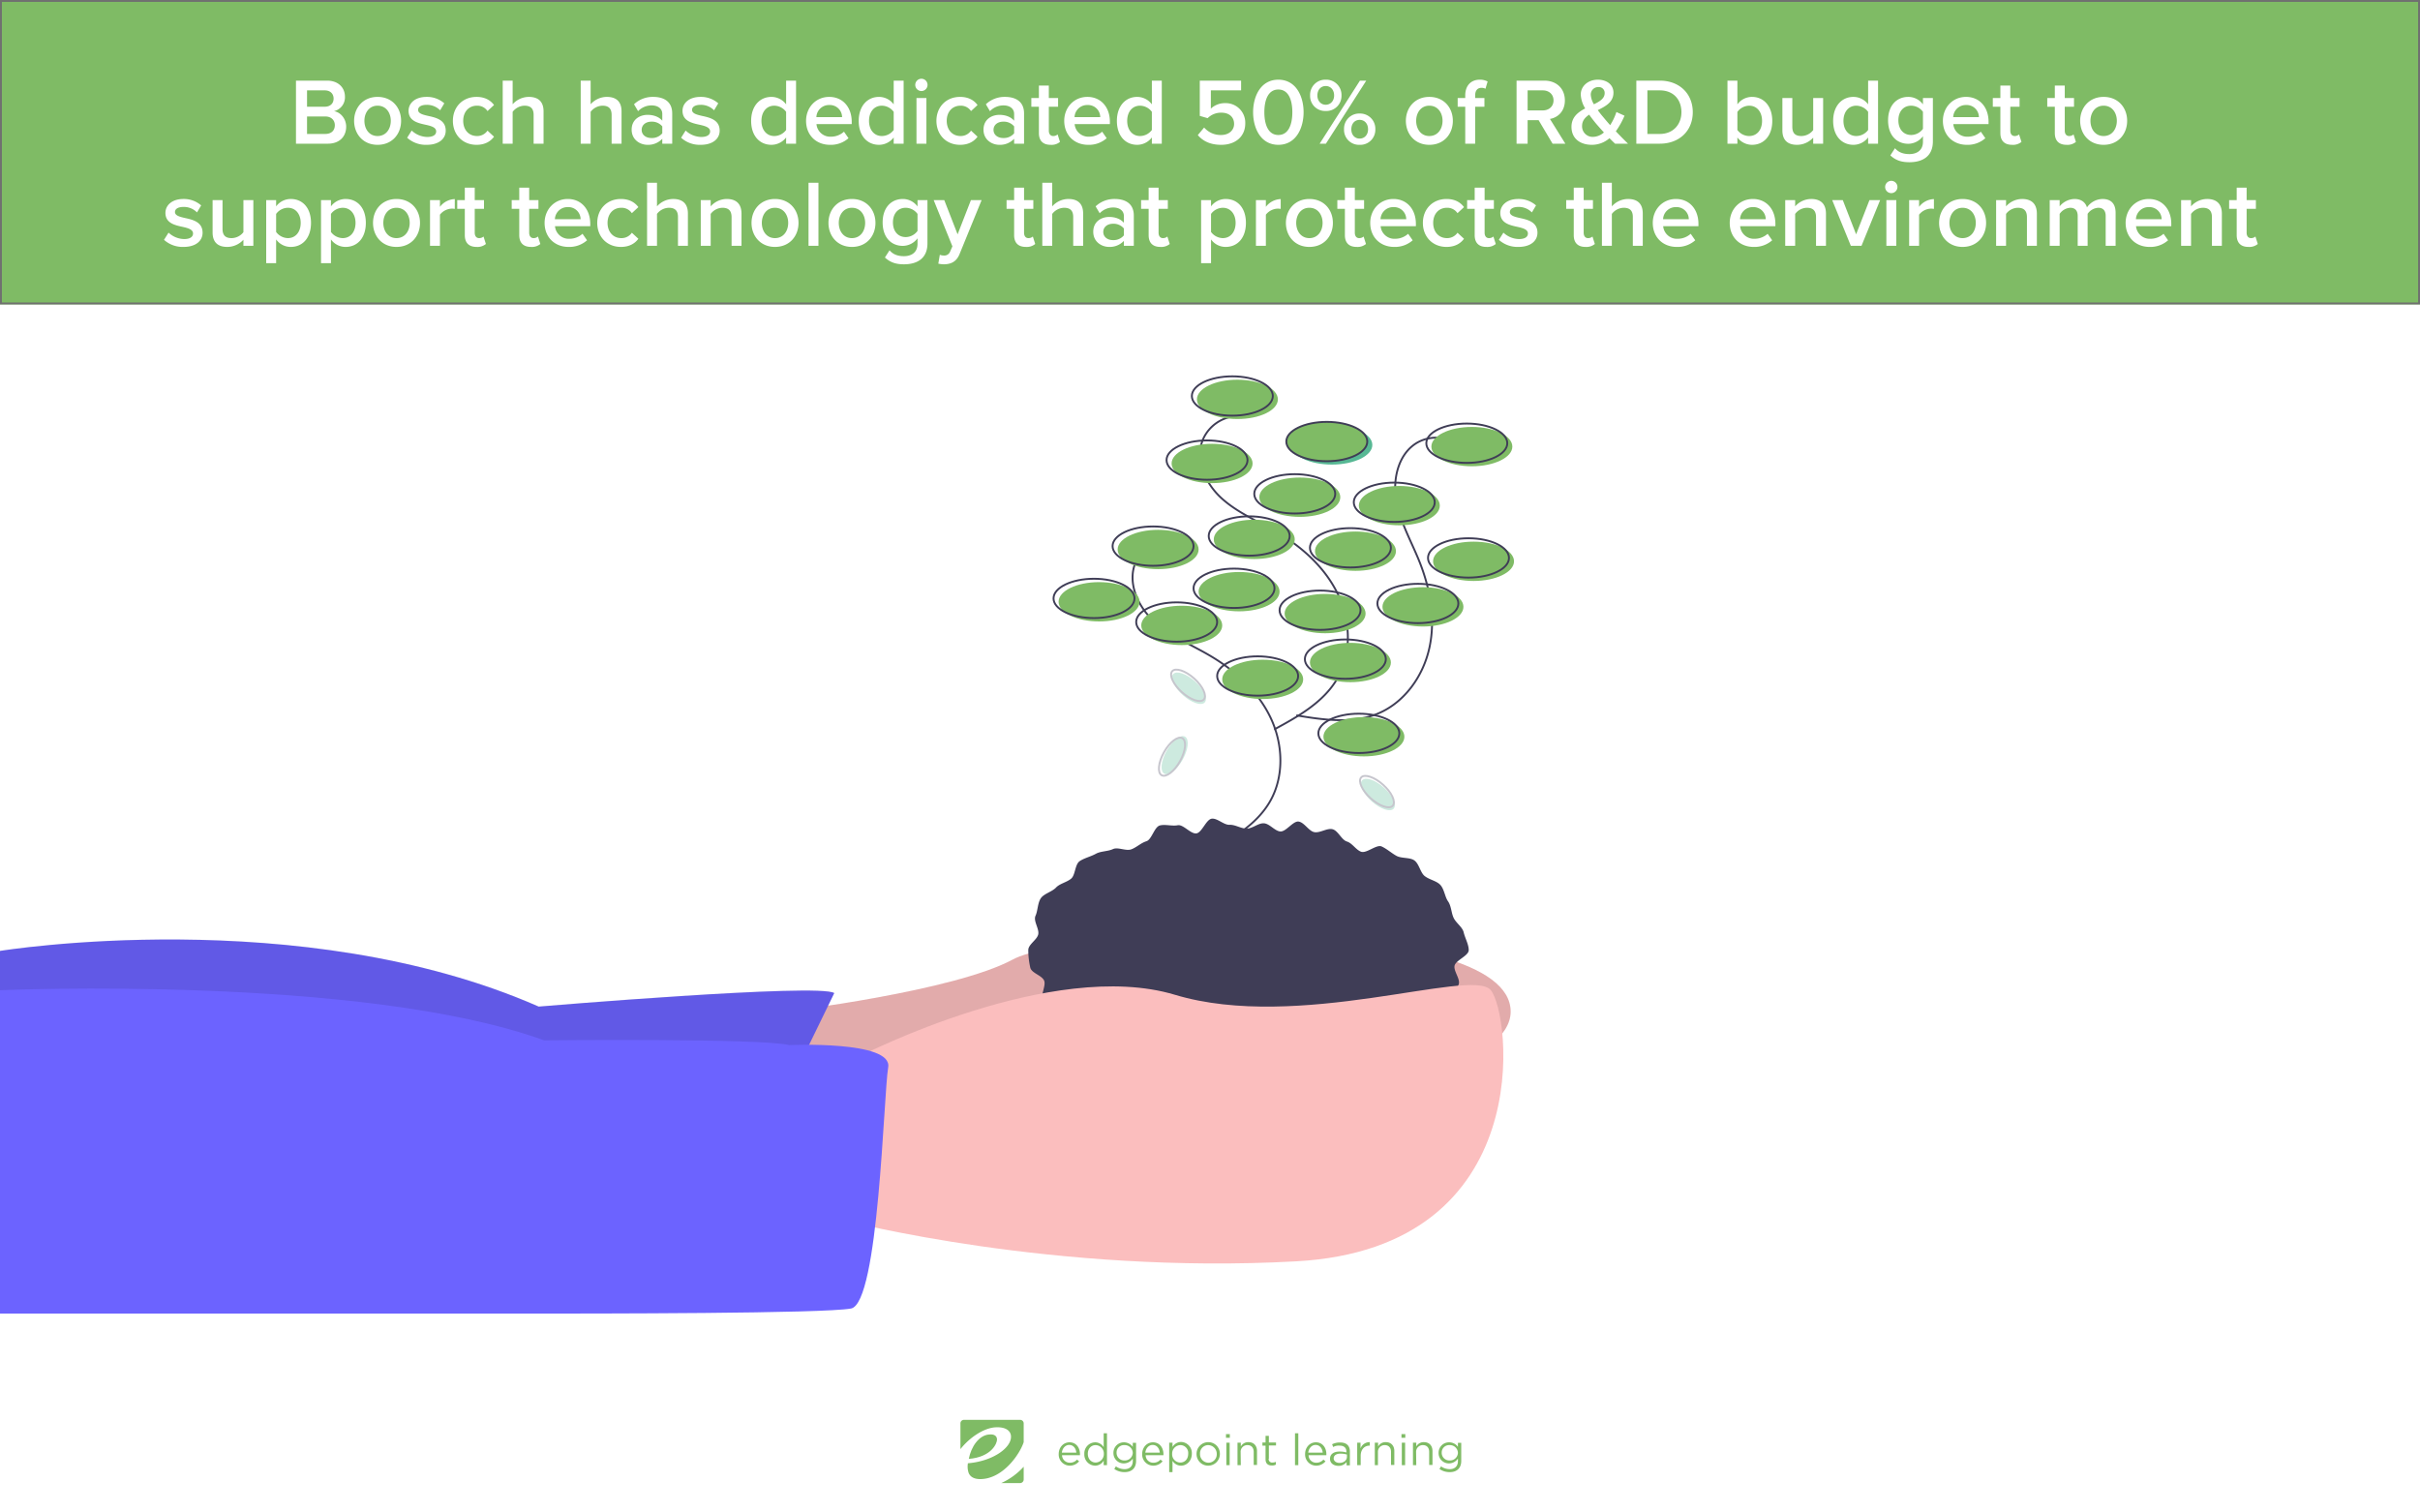 <svg xmlns="http://www.w3.org/2000/svg" xmlns:xlink="http://www.w3.org/1999/xlink" width="1280" height="800" viewBox="0 0 1280 800">
  <defs>
    <filter id="Path_521" x="76.25" y="31.15" width="1128.45" height="119.15" filterUnits="userSpaceOnUse">
      <feOffset dy="5" input="SourceAlpha"/>
      <feGaussianBlur stdDeviation="3.5" result="blur"/>
      <feFlood flood-opacity="0.161"/>
      <feComposite operator="in" in2="blur"/>
      <feComposite in="SourceGraphic"/>
    </filter>
    <clipPath id="clip-examples-of-corporate-sustainability-initiatives03">
      <rect width="1280" height="800"/>
    </clipPath>
  </defs>
  <g id="examples-of-corporate-sustainability-initiatives03" clip-path="url(#clip-examples-of-corporate-sustainability-initiatives03)">
    <rect width="1280" height="800" fill="#fff"/>
    <g id="Group_52" data-name="Group 52" transform="translate(508 751)">
      <g id="nav__logo__e_1_">
        <path id="Path_137" data-name="Path 137" d="M23.4,35.564h9.954a1.93,1.93,0,0,0,1.935-1.843V26.9A36.608,36.608,0,0,1,23.4,35.564Z" transform="translate(-1.833 -2.107)" fill="#7fbb65"/>
        <path id="Path_138" data-name="Path 138" d="M19.731,10.977C19.639,9.226,18.348,8.12,15.583,8.4,10.146,8.765,6,14.94,4.8,21.3,16.6,20.378,19.823,13.189,19.731,10.977Z" transform="translate(-0.376 -0.654)" fill="#7fbb65"/>
        <path id="Path_139" data-name="Path 139" d="M18.341,3.963c5.622-.369,8.2,1.843,8.387,4.608.461,6.083-9.493,13.272-22.581,14.378H3.963a10.209,10.209,0,0,0,.369,5.069c.922,2.4,3.318,3.318,6.083,3.318,12.166,0,21.106-13.456,23.041-19.539V1.843A1.871,1.871,0,0,0,31.521,0H1.843A1.849,1.849,0,0,0,0,1.843V15.484C4.793,9.4,12.166,4.424,18.341,3.963Z" fill="#7fbb65"/>
      </g>
      <g id="nav__logo__edgepoint_1_" transform="translate(51.982 7.097)">
        <path id="Path_140" data-name="Path 140" d="M62.3,23.683a4.855,4.855,0,0,0,3.779-1.659l1.106.922a6.365,6.365,0,0,1-4.885,2.3,5.892,5.892,0,0,1-5.9-6.175c0-3.41,2.4-6.175,5.714-6.175,3.5,0,5.53,2.857,5.53,6.267v.553H58.151A4.081,4.081,0,0,0,62.3,23.683Zm3.41-5.346c-.184-2.12-1.475-4.055-3.779-4.055-2.028,0-3.594,1.751-3.871,4.055Z" transform="translate(-56.4 -8.107)" fill="#7fbb65"/>
        <path id="Path_141" data-name="Path 141" d="M81.33,24.566v-2.4a5.23,5.23,0,0,1-4.516,2.673A5.856,5.856,0,0,1,71.1,18.668a5.856,5.856,0,0,1,5.714-6.175,5.228,5.228,0,0,1,4.516,2.581V7.7h1.751V24.566Zm-4.24-10.6c-2.3,0-4.147,1.751-4.147,4.608s1.935,4.608,4.147,4.608a4.452,4.452,0,0,0,4.332-4.608A4.452,4.452,0,0,0,77.091,13.967Z" transform="translate(-57.552 -7.7)" fill="#7fbb65"/>
        <path id="Path_142" data-name="Path 142" d="M93.7,28.66A9.258,9.258,0,0,1,88.261,27l.829-1.382A8.066,8.066,0,0,0,93.7,27.094c2.581,0,4.332-1.475,4.332-4.24V21.471a5.681,5.681,0,0,1-4.7,2.581,5.427,5.427,0,0,1-5.53-5.53A5.5,5.5,0,0,1,93.33,12.9a5.773,5.773,0,0,1,4.7,2.4v-2.12h1.751v9.77C99.689,26.725,97.293,28.66,93.7,28.66Zm-.092-14.286a3.892,3.892,0,0,0-4.147,4.055,4,4,0,0,0,4.147,4.055A4.176,4.176,0,0,0,98.03,18.43,4.23,4.23,0,0,0,93.606,14.375Z" transform="translate(-58.86 -8.107)" fill="#7fbb65"/>
        <path id="Path_143" data-name="Path 143" d="M110.2,23.683a4.855,4.855,0,0,0,3.779-1.659l1.106.922a6.365,6.365,0,0,1-4.885,2.3,5.892,5.892,0,0,1-5.9-6.175c0-3.41,2.4-6.175,5.714-6.175,3.5,0,5.53,2.857,5.53,6.267v.553h-9.4A3.948,3.948,0,0,0,110.2,23.683Zm3.41-5.346c-.184-2.12-1.475-4.055-3.779-4.055-2.028,0-3.594,1.751-3.871,4.055Z" transform="translate(-60.153 -8.107)" fill="#7fbb65"/>
        <path id="Path_144" data-name="Path 144" d="M126.067,25.235a5.228,5.228,0,0,1-4.516-2.581v5.991H119.8V13.069h1.751v2.3a5.23,5.23,0,0,1,4.516-2.673,5.856,5.856,0,0,1,5.714,6.175C131.782,22.838,128.924,25.235,126.067,25.235ZM125.7,14.359a4.452,4.452,0,0,0-4.332,4.608,4.34,4.34,0,0,0,4.332,4.608c2.3,0,4.147-1.751,4.147-4.608A4.153,4.153,0,0,0,125.7,14.359Z" transform="translate(-61.367 -8.092)" fill="#7fbb65"/>
        <path id="Path_145" data-name="Path 145" d="M141.675,25.242a6.116,6.116,0,0,1-6.175-6.175,6.194,6.194,0,0,1,6.175-6.267,6.116,6.116,0,0,1,6.175,6.175A6.194,6.194,0,0,1,141.675,25.242Zm0-10.876a4.339,4.339,0,0,0-4.332,4.608,4.491,4.491,0,0,0,4.424,4.7,4.412,4.412,0,0,0,4.424-4.608,4.625,4.625,0,0,0-4.516-4.7Z" transform="translate(-62.597 -8.1)" fill="#7fbb65"/>
        <path id="Path_146" data-name="Path 146" d="M152.4,10.135V8.2h2.028v1.935Zm.184,14.47V12.716h1.751V24.605Z" transform="translate(-63.921 -7.739)" fill="#7fbb65"/>
        <path id="Path_147" data-name="Path 147" d="M160.751,24.966H159V13.076h1.751V15.1a4.43,4.43,0,0,1,4.055-2.3c2.857,0,4.516,1.935,4.516,4.7v7.373h-1.751V17.961c0-2.212-1.2-3.594-3.318-3.594a3.51,3.51,0,0,0-3.594,3.687l.092,6.912Z" transform="translate(-64.438 -8.1)" fill="#7fbb65"/>
        <path id="Path_148" data-name="Path 148" d="M176.618,21.274a1.8,1.8,0,0,0,2.028,2.028,3.994,3.994,0,0,0,1.751-.369v1.475a4,4,0,0,1-2.12.461c-1.935,0-3.318-.922-3.318-3.318V14.361H173.3V12.7h1.659V9.2h1.751v3.5h3.779v1.567H176.71v7Z" transform="translate(-65.558 -7.818)" fill="#7fbb65"/>
      </g>
      <g id="nav__logo__learning_1_" transform="translate(176.958 7.097)">
        <path id="Path_149" data-name="Path 149" d="M192,24.566V7.7h1.751V24.566Z" transform="translate(-192 -7.7)" fill="#7fbb65"/>
        <path id="Path_150" data-name="Path 150" d="M203.7,23.683a4.855,4.855,0,0,0,3.779-1.659l1.106.922a6.365,6.365,0,0,1-4.885,2.3,5.892,5.892,0,0,1-5.9-6.175c0-3.41,2.4-6.175,5.714-6.175,3.5,0,5.53,2.857,5.53,6.267v.553h-9.4a3.948,3.948,0,0,0,4.055,3.963Zm3.41-5.346c-.184-2.12-1.475-4.055-3.779-4.055-2.028,0-3.594,1.751-3.871,4.055Z" transform="translate(-192.454 -8.107)" fill="#7fbb65"/>
        <path id="Path_151" data-name="Path 151" d="M213.759,15.4l-.553-1.475A9.105,9.105,0,0,1,217.538,13c3.226,0,5.069,1.659,5.069,4.793v7.281h-1.751V23.323a5.161,5.161,0,0,1-4.332,2.028c-2.212,0-4.424-1.2-4.424-3.687,0-2.581,2.028-3.871,5.069-3.871a13.114,13.114,0,0,1,3.594.461v-.369c0-2.12-1.29-3.226-3.594-3.226a5.9,5.9,0,0,0-3.41.737Zm.276,5.991c0,1.475,1.382,2.4,3.041,2.4,2.212,0,3.963-1.29,3.963-3.226v-1.2a11.937,11.937,0,0,0-3.5-.461c-2.212,0-3.5,1.014-3.5,2.488Z" transform="translate(-193.575 -8.115)" fill="#7fbb65"/>
        <path id="Path_152" data-name="Path 152" d="M229.451,24.965H227.7V13.076h1.751v3.041a5.068,5.068,0,0,1,4.885-3.318v1.843h-.092c-2.581,0-4.7,1.843-4.7,5.438v4.885Z" transform="translate(-194.797 -8.099)" fill="#7fbb65"/>
        <path id="Path_153" data-name="Path 153" d="M239.551,24.966H237.8V13.076h1.751V15.1a4.43,4.43,0,0,1,4.055-2.3c2.857,0,4.516,1.935,4.516,4.7v7.373h-1.751V17.961c0-2.212-1.2-3.594-3.318-3.594a3.51,3.51,0,0,0-3.594,3.687v6.912Z" transform="translate(-195.588 -8.1)" fill="#7fbb65"/>
        <path id="Path_154" data-name="Path 154" d="M253.1,10.135V8.2h2.028v1.935Zm.184,14.47V12.716h1.751V24.605Z" transform="translate(-196.787 -7.739)" fill="#7fbb65"/>
        <path id="Path_155" data-name="Path 155" d="M261.451,24.966H259.7V13.076h1.751V15.1a4.43,4.43,0,0,1,4.055-2.3c2.857,0,4.516,1.935,4.516,4.7v7.373h-1.751V17.961c0-2.212-1.2-3.594-3.318-3.594a3.51,3.51,0,0,0-3.594,3.687l.092,6.912Z" transform="translate(-197.304 -8.1)" fill="#7fbb65"/>
        <path id="Path_156" data-name="Path 156" d="M280.3,28.66A9.258,9.258,0,0,1,274.861,27l.83-1.382a8.066,8.066,0,0,0,4.608,1.475c2.581,0,4.332-1.475,4.332-4.24V21.471a5.681,5.681,0,0,1-4.7,2.581,5.427,5.427,0,0,1-5.53-5.53,5.5,5.5,0,0,1,5.53-5.622,5.641,5.641,0,0,1,4.7,2.4v-2.12h1.751v9.77c-.092,3.779-2.488,5.714-6.083,5.714Zm-.092-14.286a3.892,3.892,0,0,0-4.147,4.055,4,4,0,0,0,4.147,4.055,4.176,4.176,0,0,0,4.424-4.055A4.23,4.23,0,0,0,280.206,14.375Z" transform="translate(-198.455 -8.107)" fill="#7fbb65"/>
      </g>
    </g>
    <g id="Rectangle_2" data-name="Rectangle 2" fill="#7fbb65" stroke="#707070" stroke-width="1">
      <rect width="1280" height="161" stroke="none"/>
      <rect x="0.5" y="0.5" width="1279" height="160" fill="none"/>
    </g>
    <g transform="matrix(1, 0, 0, 1, 0, 0)" filter="url(#Path_521)">
      <path id="Path_521-2" data-name="Path 521" d="M-483.45,0h16.85c6.25,0,9.7-3.85,9.7-9,0-4.1-2.9-7.65-6.45-8.2a7.493,7.493,0,0,0,5.8-7.65c0-4.7-3.4-8.5-9.5-8.5h-16.4Zm5.85-19.55V-28.2h9.35c3,0,4.7,1.85,4.7,4.35s-1.7,4.3-4.7,4.3Zm0,14.4V-14.4h9.6c3.35,0,5.1,2.1,5.1,4.6,0,2.9-1.9,4.65-5.1,4.65ZM-440.3.6c7.75,0,12.45-5.75,12.45-12.7,0-6.9-4.7-12.65-12.45-12.65-7.65,0-12.4,5.75-12.4,12.65C-452.7-5.15-447.95.6-440.3.6Zm0-4.65c-4.45,0-6.95-3.75-6.95-8.05,0-4.25,2.5-8,6.95-8,4.5,0,7,3.75,7,8C-433.3-7.8-435.8-4.05-440.3-4.05Zm15.65.9A14.688,14.688,0,0,0-414.3.6c6.5,0,10.05-3.25,10.05-7.5,0-5.7-5.15-6.9-9.35-7.8-2.85-.65-5.25-1.3-5.25-3.15,0-1.7,1.75-2.7,4.5-2.7a9.739,9.739,0,0,1,7.15,2.9l2.2-3.7a13.806,13.806,0,0,0-9.4-3.4c-6.1,0-9.5,3.4-9.5,7.35,0,5.4,4.95,6.5,9.1,7.4,2.95.65,5.5,1.4,5.5,3.5,0,1.8-1.6,2.95-4.75,2.95a12.465,12.465,0,0,1-8.2-3.4Zm24.2-8.95c0,7.35,5.15,12.7,12.5,12.7,4.7,0,7.55-2,9.25-4.3l-3.45-3.2a6.565,6.565,0,0,1-5.55,2.85c-4.4,0-7.3-3.35-7.3-8.05s2.9-8,7.3-8a6.446,6.446,0,0,1,5.55,2.85l3.45-3.2c-1.7-2.3-4.55-4.3-9.25-4.3C-395.3-24.75-400.45-19.4-400.45-12.1ZM-357.75,0h5.25V-17.1c0-4.95-2.6-7.65-7.8-7.65a11.543,11.543,0,0,0-8.55,3.9v-12.5h-5.25V0h5.25V-16.85a8.114,8.114,0,0,1,6.2-3.25c2.95,0,4.9,1.15,4.9,4.9Zm41.25,0h5.25V-17.1c0-4.95-2.6-7.65-7.8-7.65a11.543,11.543,0,0,0-8.55,3.9v-12.5h-5.25V0h5.25V-16.85a8.114,8.114,0,0,1,6.2-3.25c2.95,0,4.9,1.15,4.9,4.9Zm26.8,0h5.25V-16c0-6.5-4.7-8.75-10.05-8.75a14.361,14.361,0,0,0-10.15,3.9l2.15,3.65a9.889,9.889,0,0,1,7.15-3.05c3.35,0,5.65,1.7,5.65,4.5v3.6c-1.75-2.05-4.55-3.1-7.8-3.1-3.95,0-8.4,2.3-8.4,7.85,0,5.35,4.45,8,8.4,8a10.2,10.2,0,0,0,7.8-3.2Zm0-5.5A7.069,7.069,0,0,1-295.45-3c-2.95,0-5.15-1.7-5.15-4.3,0-2.65,2.2-4.35,5.15-4.35a7.069,7.069,0,0,1,5.75,2.5Zm9.95,2.35A14.688,14.688,0,0,0-269.4.6c6.5,0,10.05-3.25,10.05-7.5,0-5.7-5.15-6.9-9.35-7.8-2.85-.65-5.25-1.3-5.25-3.15,0-1.7,1.75-2.7,4.5-2.7a9.739,9.739,0,0,1,7.15,2.9l2.2-3.7a13.806,13.806,0,0,0-9.4-3.4c-6.1,0-9.5,3.4-9.5,7.35,0,5.4,4.95,6.5,9.1,7.4,2.95.65,5.5,1.4,5.5,3.5,0,1.8-1.6,2.95-4.75,2.95a12.465,12.465,0,0,1-8.2-3.4ZM-224.2,0h5.25V-33.35h-5.25V-20.8a9.688,9.688,0,0,0-7.75-3.95c-6.25,0-10.75,4.9-10.75,12.7C-242.7-4.1-238.15.6-231.95.6a9.78,9.78,0,0,0,7.75-3.9Zm0-7.25a7.891,7.891,0,0,1-6.25,3.2c-4.15,0-6.8-3.35-6.8-8,0-4.7,2.65-8.05,6.8-8.05a7.934,7.934,0,0,1,6.25,3.25Zm10.55-4.85c0,7.65,5.4,12.7,12.65,12.7a14.077,14.077,0,0,0,9.8-3.5l-2.4-3.45a10.221,10.221,0,0,1-6.85,2.65,7.315,7.315,0,0,1-7.7-6.65h18.65V-11.6c0-7.6-4.65-13.15-11.9-13.15C-208.55-24.75-213.65-19.1-213.65-12.1Zm12.25-8.35a6.459,6.459,0,0,1,6.8,6.4h-13.6A6.662,6.662,0,0,1-201.4-20.45ZM-167.3,0h5.25V-33.35h-5.25V-20.8a9.688,9.688,0,0,0-7.75-3.95c-6.25,0-10.75,4.9-10.75,12.7C-185.8-4.1-181.25.6-175.05.6a9.78,9.78,0,0,0,7.75-3.9Zm0-7.25a7.891,7.891,0,0,1-6.25,3.2c-4.15,0-6.8-3.35-6.8-8,0-4.7,2.65-8.05,6.8-8.05a7.934,7.934,0,0,1,6.25,3.25Zm14.65-20.6a3.244,3.244,0,0,0,3.25-3.25,3.244,3.244,0,0,0-3.25-3.25,3.276,3.276,0,0,0-3.25,3.25A3.276,3.276,0,0,0-152.65-27.85ZM-155.25,0H-150V-24.15h-5.25Zm10.55-12.1c0,7.35,5.15,12.7,12.5,12.7,4.7,0,7.55-2,9.25-4.3l-3.45-3.2a6.565,6.565,0,0,1-5.55,2.85c-4.4,0-7.3-3.35-7.3-8.05s2.9-8,7.3-8a6.446,6.446,0,0,1,5.55,2.85l3.45-3.2c-1.7-2.3-4.55-4.3-9.25-4.3C-139.55-24.75-144.7-19.4-144.7-12.1ZM-103.6,0h5.25V-16c0-6.5-4.7-8.75-10.05-8.75a14.361,14.361,0,0,0-10.15,3.9l2.15,3.65a9.889,9.889,0,0,1,7.15-3.05c3.35,0,5.65,1.7,5.65,4.5v3.6c-1.75-2.05-4.55-3.1-7.8-3.1-3.95,0-8.4,2.3-8.4,7.85,0,5.35,4.45,8,8.4,8a10.2,10.2,0,0,0,7.8-3.2Zm0-5.5A7.069,7.069,0,0,1-109.35-3c-2.95,0-5.15-1.7-5.15-4.3,0-2.65,2.2-4.35,5.15-4.35a7.069,7.069,0,0,1,5.75,2.5ZM-84.3.6A6.926,6.926,0,0,0-79.35-.95L-80.6-4.9a3.389,3.389,0,0,1-2.35.85c-1.5,0-2.3-1.2-2.3-2.85V-19.55h4.9v-4.6h-4.9v-6.6H-90.5v6.6h-4v4.6h4V-5.6C-90.5-1.6-88.35.6-84.3.6Zm7.2-12.7C-77.1-4.45-71.7.6-64.45.6a14.077,14.077,0,0,0,9.8-3.5l-2.4-3.45A10.221,10.221,0,0,1-63.9-3.7a7.315,7.315,0,0,1-7.7-6.65h18.65V-11.6c0-7.6-4.65-13.15-11.9-13.15C-72-24.75-77.1-19.1-77.1-12.1Zm12.25-8.35a6.459,6.459,0,0,1,6.8,6.4h-13.6A6.662,6.662,0,0,1-64.85-20.45ZM-30.75,0h5.25V-33.35h-5.25V-20.8a9.688,9.688,0,0,0-7.75-3.95c-6.25,0-10.75,4.9-10.75,12.7C-49.25-4.1-44.7.6-38.5.6a9.78,9.78,0,0,0,7.75-3.9Zm0-7.25A7.891,7.891,0,0,1-37-4.05c-4.15,0-6.8-3.35-6.8-8,0-4.7,2.65-8.05,6.8-8.05a7.934,7.934,0,0,1,6.25,3.25Zm24.3,2.7C-3.75-1.35.2.6,5.95.6c7.45,0,12.7-4.35,12.7-11.3A10.341,10.341,0,0,0,8-21.45a10.863,10.863,0,0,0-7.55,2.9V-28.2h16v-5.15H-5.4V-14.7l4.15,1.2a10.031,10.031,0,0,1,7.3-2.9c4.1,0,6.7,2.35,6.7,5.95C12.75-7.2,10.1-4.6,5.9-4.6a11.5,11.5,0,0,1-9-3.95ZM22.8-16.65C22.8-8.25,26.8.6,36.15.6S49.5-8.25,49.5-16.65s-4-17.2-13.35-17.2S22.8-25.05,22.8-16.65Zm20.75,0c0,6.35-1.95,12.05-7.4,12.05s-7.4-5.7-7.4-12.05,1.95-12,7.4-12S43.55-23,43.55-16.65Zm9.4-8.85a7.916,7.916,0,0,0,8.25,8.2,7.97,7.97,0,0,0,8.35-8.2,8.062,8.062,0,0,0-8.35-8.35A8.009,8.009,0,0,0,52.95-25.5ZM58,0h3.3L82.65-33.35H79.3Zm7.65-25.5c0,2.85-1.85,4.9-4.45,4.9-2.55,0-4.4-2.05-4.4-4.9,0-3,1.85-5,4.4-5C63.8-30.5,65.65-28.5,65.65-25.5ZM70.9-7.6A7.916,7.916,0,0,0,79.15.6a7.957,7.957,0,0,0,8.3-8.2,8.05,8.05,0,0,0-8.3-8.35A8.009,8.009,0,0,0,70.9-7.6Zm12.7,0c0,2.9-1.85,4.9-4.45,4.9s-4.4-2-4.4-4.9c0-3,1.8-5,4.4-5S83.6-10.6,83.6-7.6ZM116,.6c7.75,0,12.45-5.75,12.45-12.7,0-6.9-4.7-12.65-12.45-12.65-7.65,0-12.4,5.75-12.4,12.65C103.6-5.15,108.35.6,116,.6Zm0-4.65c-4.45,0-6.95-3.75-6.95-8.05,0-4.25,2.5-8,6.95-8,4.5,0,7,3.75,7,8C123-7.8,120.5-4.05,116-4.05ZM135,0h5.25V-19.55h4.9v-4.6h-4.9V-25.5c0-2.7,1.3-4.05,3.35-4.05a4.208,4.208,0,0,1,2.1.5l1.15-3.85a8.7,8.7,0,0,0-4.2-.95c-4.45,0-7.65,2.95-7.65,8.35v1.35h-4v4.6h4Zm46.2,0h6.75L179.8-13.1c4-.65,7.9-3.85,7.9-9.8,0-6.15-4.3-10.45-10.9-10.45H162.15V0H168V-12.45h5.8Zm.5-22.9c0,3.2-2.4,5.3-5.7,5.3h-8V-28.2h8C179.3-28.2,181.7-26.1,181.7-22.9ZM214.65-6.55a42.654,42.654,0,0,0,4.6-8.25l-4.3-1.95a28.561,28.561,0,0,1-3.3,6.95c-1.1-1.25-2.2-2.5-3.3-3.85-.95-1.1-2.15-2.55-3.25-4.1,4.15-2.05,8.3-4.2,8.3-9.25,0-4.35-3.7-6.85-8.25-6.85-5.2,0-9.05,3.4-9.05,7.9a15.6,15.6,0,0,0,2.35,7.3c-3.8,2-7.25,4.6-7.25,9.75,0,6.35,4.8,9.5,10.75,9.5a14.152,14.152,0,0,0,9.35-3.5c1.1,1.1,2.15,2.15,2.95,2.9h6.85C218.75-2.3,216.65-4.45,214.65-6.55ZM201.4-25.85a3.943,3.943,0,0,1,4-4.1,3.084,3.084,0,0,1,3.35,3.2c0,2.8-2.55,4.4-5.7,5.9A11.308,11.308,0,0,1,201.4-25.85ZM202.6-3.6a5.576,5.576,0,0,1-5.8-5.75c0-2.8,1.6-4.55,3.75-6,1.2,1.7,2.5,3.35,3.7,4.8.9,1.05,2.45,2.8,4.1,4.6A8.938,8.938,0,0,1,202.6-3.6ZM225.5,0h12.4c10.4,0,17.45-6.85,17.45-16.65s-7.05-16.7-17.45-16.7H225.5Zm5.85-5.15V-28.2h6.55c7.45,0,11.45,5.1,11.45,11.55,0,6.3-4.2,11.5-11.45,11.5ZM273.7,0h5.25V-3.3A9.708,9.708,0,0,0,286.7.6c6.15,0,10.7-4.7,10.7-12.65,0-7.8-4.5-12.7-10.7-12.7a9.549,9.549,0,0,0-7.75,3.95V-33.35H273.7Zm5.25-7.25V-16.8a7.881,7.881,0,0,1,6.2-3.3c4.2,0,6.85,3.35,6.85,8.05s-2.65,8-6.85,8A7.793,7.793,0,0,1,278.95-7.25ZM319.05,0h5.25V-24.15h-5.25V-7.2a8.032,8.032,0,0,1-6.2,3.15c-2.95,0-4.85-1.15-4.85-4.9v-15.2h-5.25v17.1C302.75-2.1,305.3.6,310.5.6a11.575,11.575,0,0,0,8.55-3.8ZM348.1,0h5.25V-33.35H348.1V-20.8a9.688,9.688,0,0,0-7.75-3.95c-6.25,0-10.75,4.9-10.75,12.7C329.6-4.1,334.15.6,340.35.6a9.78,9.78,0,0,0,7.75-3.9Zm0-7.25a7.891,7.891,0,0,1-6.25,3.2c-4.15,0-6.8-3.35-6.8-8,0-4.7,2.65-8.05,6.8-8.05a7.934,7.934,0,0,1,6.25,3.25ZM359.85,6.2c2.95,2.7,6,3.6,10.1,3.6,5.95,0,12.4-2.35,12.4-11.05v-22.9H377.1v3.35a9.618,9.618,0,0,0-7.75-3.95c-6.2,0-10.7,4.6-10.7,12.4,0,7.95,4.55,12.4,10.7,12.4a9.8,9.8,0,0,0,7.75-4v2.9c0,4.95-3.7,6.55-7.15,6.55-3.2,0-5.7-.85-7.65-3.1ZM377.1-7.85a7.837,7.837,0,0,1-6.2,3.25c-4.15,0-6.8-3.1-6.8-7.75s2.65-7.75,6.8-7.75a7.837,7.837,0,0,1,6.2,3.25Zm10.55-4.25c0,7.65,5.4,12.7,12.65,12.7a14.077,14.077,0,0,0,9.8-3.5l-2.4-3.45a10.221,10.221,0,0,1-6.85,2.65,7.315,7.315,0,0,1-7.7-6.65H411.8V-11.6c0-7.6-4.65-13.15-11.9-13.15C392.75-24.75,387.65-19.1,387.65-12.1Zm12.25-8.35a6.459,6.459,0,0,1,6.8,6.4H393.1A6.662,6.662,0,0,1,399.9-20.45ZM424.25.6A6.926,6.926,0,0,0,429.2-.95L427.95-4.9a3.389,3.389,0,0,1-2.35.85c-1.5,0-2.3-1.2-2.3-2.85V-19.55h4.9v-4.6h-4.9v-6.6h-5.25v6.6h-4v4.6h4V-5.6C418.05-1.6,420.2.6,424.25.6Zm28.8,0A6.926,6.926,0,0,0,458-.95L456.75-4.9a3.389,3.389,0,0,1-2.35.85c-1.5,0-2.3-1.2-2.3-2.85V-19.55H457v-4.6h-4.9v-6.6h-5.25v6.6h-4v4.6h4V-5.6C446.85-1.6,449,.6,453.05.6Zm19.6,0c7.75,0,12.45-5.75,12.45-12.7,0-6.9-4.7-12.65-12.45-12.65-7.65,0-12.4,5.75-12.4,12.65C460.25-5.15,465,.6,472.65.6Zm0-4.65c-4.45,0-6.95-3.75-6.95-8.05,0-4.25,2.5-8,6.95-8,4.5,0,7,3.75,7,8C479.65-7.8,477.15-4.05,472.65-4.05Zm-1025.9,54.9A14.688,14.688,0,0,0-542.9,54.6c6.5,0,10.05-3.25,10.05-7.5,0-5.7-5.15-6.9-9.35-7.8-2.85-.65-5.25-1.3-5.25-3.15,0-1.7,1.75-2.7,4.5-2.7a9.739,9.739,0,0,1,7.15,2.9l2.2-3.7a13.806,13.806,0,0,0-9.4-3.4c-6.1,0-9.5,3.4-9.5,7.35,0,5.4,4.95,6.5,9.1,7.4,2.95.65,5.5,1.4,5.5,3.5,0,1.8-1.6,2.95-4.75,2.95a12.465,12.465,0,0,1-8.2-3.4Zm42,3.15H-506V29.85h-5.25V46.8a8.032,8.032,0,0,1-6.2,3.15c-2.95,0-4.85-1.15-4.85-4.9V29.85h-5.25v17.1c0,4.95,2.55,7.65,7.75,7.65a11.575,11.575,0,0,0,8.55-3.8Zm17.3,9.2V50.65a9.482,9.482,0,0,0,7.75,3.95c6.25,0,10.7-4.75,10.7-12.7s-4.45-12.65-10.7-12.65a9.636,9.636,0,0,0-7.75,3.9v-3.3h-5.25V63.2Zm13-21.3c0,4.7-2.65,8.05-6.8,8.05a7.98,7.98,0,0,1-6.2-3.25V37.15a7.837,7.837,0,0,1,6.2-3.25C-483.6,33.9-480.95,37.25-480.95,41.9Zm16,21.3V50.65a9.482,9.482,0,0,0,7.75,3.95c6.25,0,10.7-4.75,10.7-12.7s-4.45-12.65-10.7-12.65a9.636,9.636,0,0,0-7.75,3.9v-3.3h-5.25V63.2Zm13-21.3c0,4.7-2.65,8.05-6.8,8.05a7.98,7.98,0,0,1-6.2-3.25V37.15a7.837,7.837,0,0,1,6.2-3.25C-454.6,33.9-451.95,37.25-451.95,41.9Zm21.65,12.7c7.75,0,12.45-5.75,12.45-12.7,0-6.9-4.7-12.65-12.45-12.65-7.65,0-12.4,5.75-12.4,12.65C-442.7,48.85-437.95,54.6-430.3,54.6Zm0-4.65c-4.45,0-6.95-3.75-6.95-8.05,0-4.25,2.5-8,6.95-8,4.5,0,7,3.75,7,8C-423.3,46.2-425.8,49.95-430.3,49.95ZM-412.55,54h5.25V37.55a8.339,8.339,0,0,1,6.2-3.2,7.739,7.739,0,0,1,1.65.15V29.3a10.313,10.313,0,0,0-7.85,4.1V29.85h-5.25Zm24.6.6A6.926,6.926,0,0,0-383,53.05l-1.25-3.95a3.389,3.389,0,0,1-2.35.85c-1.5,0-2.3-1.2-2.3-2.85V34.45h4.9v-4.6h-4.9v-6.6h-5.25v6.6h-4v4.6h4V48.4C-394.15,52.4-392,54.6-387.95,54.6Zm28.8,0a6.926,6.926,0,0,0,4.95-1.55l-1.25-3.95a3.389,3.389,0,0,1-2.35.85c-1.5,0-2.3-1.2-2.3-2.85V34.45h4.9v-4.6h-4.9v-6.6h-5.25v6.6h-4v4.6h4V48.4C-365.35,52.4-363.2,54.6-359.15,54.6Zm7.2-12.7c0,7.65,5.4,12.7,12.65,12.7a14.077,14.077,0,0,0,9.8-3.5l-2.4-3.45a10.221,10.221,0,0,1-6.85,2.65,7.315,7.315,0,0,1-7.7-6.65h18.65V42.4c0-7.6-4.65-13.15-11.9-13.15C-346.85,29.25-351.95,34.9-351.95,41.9Zm12.25-8.35a6.459,6.459,0,0,1,6.8,6.4h-13.6A6.662,6.662,0,0,1-339.7,33.55Zm15.6,8.35c0,7.35,5.15,12.7,12.5,12.7,4.7,0,7.55-2,9.25-4.3l-3.45-3.2a6.565,6.565,0,0,1-5.55,2.85c-4.4,0-7.3-3.35-7.3-8.05s2.9-8,7.3-8a6.446,6.446,0,0,1,5.55,2.85l3.45-3.2c-1.7-2.3-4.55-4.3-9.25-4.3C-318.95,29.25-324.1,34.6-324.1,41.9ZM-281.4,54h5.25V36.9c0-4.95-2.6-7.65-7.8-7.65a11.543,11.543,0,0,0-8.55,3.9V20.65h-5.25V54h5.25V37.15a8.114,8.114,0,0,1,6.2-3.25c2.95,0,4.9,1.15,4.9,4.9Zm28.35,0h5.25V37c0-4.95-2.6-7.75-7.8-7.75a11.426,11.426,0,0,0-8.5,3.9v-3.3h-5.25V54h5.25V37.15a7.95,7.95,0,0,1,6.2-3.25c2.95,0,4.85,1.25,4.85,5Zm22.95.6c7.75,0,12.45-5.75,12.45-12.7,0-6.9-4.7-12.65-12.45-12.65-7.65,0-12.4,5.75-12.4,12.65C-242.5,48.85-237.75,54.6-230.1,54.6Zm0-4.65c-4.45,0-6.95-3.75-6.95-8.05,0-4.25,2.5-8,6.95-8,4.5,0,7,3.75,7,8C-223.1,46.2-225.6,49.95-230.1,49.95ZM-212.35,54h5.25V20.65h-5.25Zm22.95.6c7.75,0,12.45-5.75,12.45-12.7,0-6.9-4.7-12.65-12.45-12.65-7.65,0-12.4,5.75-12.4,12.65C-201.8,48.85-197.05,54.6-189.4,54.6Zm0-4.65c-4.45,0-6.95-3.75-6.95-8.05,0-4.25,2.5-8,6.95-8,4.5,0,7,3.75,7,8C-182.4,46.2-184.9,49.95-189.4,49.95Zm17.45,10.25c2.95,2.7,6,3.6,10.1,3.6,5.95,0,12.4-2.35,12.4-11.05V29.85h-5.25V33.2a9.618,9.618,0,0,0-7.75-3.95c-6.2,0-10.7,4.6-10.7,12.4,0,7.95,4.55,12.4,10.7,12.4a9.8,9.8,0,0,0,7.75-4v2.9c0,4.95-3.7,6.55-7.15,6.55-3.2,0-5.7-.85-7.65-3.1Zm17.25-14.05a7.837,7.837,0,0,1-6.2,3.25c-4.15,0-6.8-3.1-6.8-7.75s2.65-7.75,6.8-7.75a7.837,7.837,0,0,1,6.2,3.25Zm11.8,12.6-.8,4.7a14.848,14.848,0,0,0,2.95.35c3.75-.05,6.65-1.35,8.3-5.45l11.65-28.5h-5.65l-7.05,18.1-7.05-18.1h-5.6l9.9,24.45-1.2,2.75a3.271,3.271,0,0,1-3.45,2.1A5.487,5.487,0,0,1-142.9,58.75Zm45.5-4.15a6.926,6.926,0,0,0,4.95-1.55L-93.7,49.1a3.389,3.389,0,0,1-2.35.85c-1.5,0-2.3-1.2-2.3-2.85V34.45h4.9v-4.6h-4.9v-6.6h-5.25v6.6h-4v4.6h4V48.4C-103.6,52.4-101.45,54.6-97.4,54.6Zm25.05-.6h5.25V36.9c0-4.95-2.6-7.65-7.8-7.65a11.543,11.543,0,0,0-8.55,3.9V20.65H-88.7V54h5.25V37.15a8.114,8.114,0,0,1,6.2-3.25c2.95,0,4.9,1.15,4.9,4.9Zm26.8,0h5.25V38c0-6.5-4.7-8.75-10.05-8.75a14.361,14.361,0,0,0-10.15,3.9l2.15,3.65a9.889,9.889,0,0,1,7.15-3.05c3.35,0,5.65,1.7,5.65,4.5v3.6c-1.75-2.05-4.55-3.1-7.8-3.1-3.95,0-8.4,2.3-8.4,7.85,0,5.35,4.45,8,8.4,8a10.2,10.2,0,0,0,7.8-3.2Zm0-5.5A7.069,7.069,0,0,1-51.3,51c-2.95,0-5.15-1.7-5.15-4.3,0-2.65,2.2-4.35,5.15-4.35a7.069,7.069,0,0,1,5.75,2.5Zm19.3,6.1a6.926,6.926,0,0,0,4.95-1.55l-1.25-3.95a3.389,3.389,0,0,1-2.35.85c-1.5,0-2.3-1.2-2.3-2.85V34.45h4.9v-4.6h-4.9v-6.6h-5.25v6.6h-4v4.6h4V48.4C-32.45,52.4-30.3,54.6-26.25,54.6ZM.55,63.2V50.65A9.482,9.482,0,0,0,8.3,54.6c6.25,0,10.7-4.75,10.7-12.7S14.55,29.25,8.3,29.25a9.636,9.636,0,0,0-7.75,3.9v-3.3H-4.7V63.2Zm13-21.3c0,4.7-2.65,8.05-6.8,8.05A7.98,7.98,0,0,1,.55,46.7V37.15a7.837,7.837,0,0,1,6.2-3.25C10.9,33.9,13.55,37.25,13.55,41.9ZM24.3,54h5.25V37.55a8.339,8.339,0,0,1,6.2-3.2,7.739,7.739,0,0,1,1.65.15V29.3a10.313,10.313,0,0,0-7.85,4.1V29.85H24.3Zm28.25.6C60.3,54.6,65,48.85,65,41.9c0-6.9-4.7-12.65-12.45-12.65-7.65,0-12.4,5.75-12.4,12.65C40.15,48.85,44.9,54.6,52.55,54.6Zm0-4.65c-4.45,0-6.95-3.75-6.95-8.05,0-4.25,2.5-8,6.95-8,4.5,0,7,3.75,7,8C59.55,46.2,57.05,49.95,52.55,49.95Zm25,4.65a6.926,6.926,0,0,0,4.95-1.55L81.25,49.1a3.389,3.389,0,0,1-2.35.85c-1.5,0-2.3-1.2-2.3-2.85V34.45h4.9v-4.6H76.6v-6.6H71.35v6.6h-4v4.6h4V48.4C71.35,52.4,73.5,54.6,77.55,54.6Zm7.2-12.7c0,7.65,5.4,12.7,12.65,12.7a14.077,14.077,0,0,0,9.8-3.5l-2.4-3.45a10.221,10.221,0,0,1-6.85,2.65,7.315,7.315,0,0,1-7.7-6.65H108.9V42.4c0-7.6-4.65-13.15-11.9-13.15C89.85,29.25,84.75,34.9,84.75,41.9ZM97,33.55a6.459,6.459,0,0,1,6.8,6.4H90.2A6.662,6.662,0,0,1,97,33.55Zm15.6,8.35c0,7.35,5.15,12.7,12.5,12.7,4.7,0,7.55-2,9.25-4.3l-3.45-3.2a6.565,6.565,0,0,1-5.55,2.85c-4.4,0-7.3-3.35-7.3-8.05s2.9-8,7.3-8a6.446,6.446,0,0,1,5.55,2.85l3.45-3.2c-1.7-2.3-4.55-4.3-9.25-4.3C117.75,29.25,112.6,34.6,112.6,41.9Zm33.6,12.7a6.926,6.926,0,0,0,4.95-1.55L149.9,49.1a3.389,3.389,0,0,1-2.35.85c-1.5,0-2.3-1.2-2.3-2.85V34.45h4.9v-4.6h-4.9v-6.6H140v6.6h-4v4.6h4V48.4C140,52.4,142.15,54.6,146.2,54.6Zm6.6-3.75a14.688,14.688,0,0,0,10.35,3.75c6.5,0,10.05-3.25,10.05-7.5,0-5.7-5.15-6.9-9.35-7.8-2.85-.65-5.25-1.3-5.25-3.15,0-1.7,1.75-2.7,4.5-2.7a9.739,9.739,0,0,1,7.15,2.9l2.2-3.7a13.806,13.806,0,0,0-9.4-3.4c-6.1,0-9.5,3.4-9.5,7.35,0,5.4,4.95,6.5,9.1,7.4,2.95.65,5.5,1.4,5.5,3.5,0,1.8-1.6,2.95-4.75,2.95a12.465,12.465,0,0,1-8.2-3.4Zm45.8,3.75a6.926,6.926,0,0,0,4.95-1.55L202.3,49.1a3.389,3.389,0,0,1-2.35.85c-1.5,0-2.3-1.2-2.3-2.85V34.45h4.9v-4.6h-4.9v-6.6H192.4v6.6h-4v4.6h4V48.4C192.4,52.4,194.55,54.6,198.6,54.6Zm25.05-.6h5.25V36.9c0-4.95-2.6-7.65-7.8-7.65a11.543,11.543,0,0,0-8.55,3.9V20.65H207.3V54h5.25V37.15a8.114,8.114,0,0,1,6.2-3.25c2.95,0,4.9,1.15,4.9,4.9ZM234.2,41.9c0,7.65,5.4,12.7,12.65,12.7a14.077,14.077,0,0,0,9.8-3.5l-2.4-3.45a10.221,10.221,0,0,1-6.85,2.65,7.315,7.315,0,0,1-7.7-6.65h18.65V42.4c0-7.6-4.65-13.15-11.9-13.15C239.3,29.25,234.2,34.9,234.2,41.9Zm12.25-8.35a6.459,6.459,0,0,1,6.8,6.4h-13.6A6.662,6.662,0,0,1,246.45,33.55ZM274.9,41.9c0,7.65,5.4,12.7,12.65,12.7a14.077,14.077,0,0,0,9.8-3.5l-2.4-3.45a10.221,10.221,0,0,1-6.85,2.65,7.315,7.315,0,0,1-7.7-6.65h18.65V42.4c0-7.6-4.65-13.15-11.9-13.15C280,29.25,274.9,34.9,274.9,41.9Zm12.25-8.35a6.459,6.459,0,0,1,6.8,6.4h-13.6A6.662,6.662,0,0,1,287.15,33.55ZM320.55,54h5.25V37c0-4.95-2.6-7.75-7.8-7.75a11.426,11.426,0,0,0-8.5,3.9v-3.3h-5.25V54h5.25V37.15a7.95,7.95,0,0,1,6.2-3.25c2.95,0,4.85,1.25,4.85,5Zm18.4,0h5.65l9.85-24.15H348.8l-7.05,18.1-7.05-18.1h-5.6Zm21.4-27.85a3.25,3.25,0,1,0-3.25-3.25A3.244,3.244,0,0,0,360.35,26.15ZM357.75,54H363V29.85h-5.25Zm12.05,0h5.25V37.55a8.339,8.339,0,0,1,6.2-3.2,7.739,7.739,0,0,1,1.65.15V29.3a10.313,10.313,0,0,0-7.85,4.1V29.85H369.8Zm28.25.6c7.75,0,12.45-5.75,12.45-12.7,0-6.9-4.7-12.65-12.45-12.65-7.65,0-12.4,5.75-12.4,12.65C385.65,48.85,390.4,54.6,398.05,54.6Zm0-4.65c-4.45,0-6.95-3.75-6.95-8.05,0-4.25,2.5-8,6.95-8,4.5,0,7,3.75,7,8C405.05,46.2,402.55,49.95,398.05,49.95ZM432.1,54h5.25V37c0-4.95-2.6-7.75-7.8-7.75a11.426,11.426,0,0,0-8.5,3.9v-3.3H415.8V54h5.25V37.15a7.95,7.95,0,0,1,6.2-3.25c2.95,0,4.85,1.25,4.85,5Zm41.65,0H479V36.55c0-4.9-2.5-7.3-6.95-7.3a10.242,10.242,0,0,0-8.2,4.45c-.8-2.65-3-4.45-6.6-4.45a10.43,10.43,0,0,0-7.85,3.9v-3.3h-5.25V54h5.25V37.15a7.307,7.307,0,0,1,5.55-3.25c2.85,0,4,1.75,4,4.35V54h5.25V37.1a7.328,7.328,0,0,1,5.6-3.2c2.8,0,3.95,1.75,3.95,4.35ZM484.3,41.9c0,7.65,5.4,12.7,12.65,12.7a14.077,14.077,0,0,0,9.8-3.5l-2.4-3.45a10.221,10.221,0,0,1-6.85,2.65,7.315,7.315,0,0,1-7.7-6.65h18.65V42.4c0-7.6-4.65-13.15-11.9-13.15C489.4,29.25,484.3,34.9,484.3,41.9Zm12.25-8.35a6.459,6.459,0,0,1,6.8,6.4h-13.6A6.662,6.662,0,0,1,496.55,33.55ZM529.95,54h5.25V37c0-4.95-2.6-7.75-7.8-7.75a11.426,11.426,0,0,0-8.5,3.9v-3.3h-5.25V54h5.25V37.15a7.95,7.95,0,0,1,6.2-3.25c2.95,0,4.85,1.25,4.85,5Zm19.3.6a6.926,6.926,0,0,0,4.95-1.55l-1.25-3.95a3.389,3.389,0,0,1-2.35.85c-1.5,0-2.3-1.2-2.3-2.85V34.45h4.9v-4.6h-4.9v-6.6h-5.25v6.6h-4v4.6h4V48.4C543.05,52.4,545.2,54.6,549.25,54.6Z" transform="translate(640 71)" fill="#fff"/>
    </g>
    <g id="undraw_environment_iaus" transform="translate(129 198.557)">
      <path id="Path_509" data-name="Path 509" d="M527.3,553.383s89.218-10.706,120.444-27.657,263.192-24.981,263.192,27.657-266.761,75.836-266.761,75.836l-140.071-8.03Z" transform="translate(-240.913 -216.839)" fill="#fbbebe"/>
      <path id="Path_510" data-name="Path 510" d="M527.3,553.383s89.218-10.706,120.444-27.657,263.192-24.981,263.192,27.657-266.761,75.836-266.761,75.836l-140.071-8.03Z" transform="translate(-240.913 -216.839)" opacity="0.1"/>
      <path id="Path_511" data-name="Path 511" d="M598.261,544.3l-26.476,54.423L157,602.294V522s158.854-25.873,284.929,29.442C441.929,551.44,590.7,538.95,598.261,544.3Z" transform="translate(-286 -217.573)" fill="#6c63ff"/>
      <path id="Path_512" data-name="Path 512" d="M598.261,544.188,571.786,598.61,157,602.178v-80.3s158.854-25.873,284.929,29.442C441.929,551.325,590.7,538.834,598.261,544.188Z" transform="translate(-286 -217.544)" opacity="0.1"/>
      <path id="Path_513" data-name="Path 513" d="M937.126,501.166c0,3.041-6.819,5.3-7.489,8.231-.665,2.909,3.386,7.333,2.1,10.112a55.028,55.028,0,0,1-4.68,8.138c-1.679,2.4-6.867,2.054-8.995,4.309a71.515,71.515,0,0,1-6.606,5.745c-2.257,1.877-5.315,2.271-7.882,4-2.44,1.643-2.145,7.67-4.845,9.166-2.58,1.43-6.528.28-9.327,1.565-2.686,1.233-4.1,5.7-6.974,6.786-2.769,1.052-6.2.6-9.125,1.511-2.834.882-6,.739-8.973,1.482-2.883.721-5.085,5.043-8.085,5.626-2.922.568-6.347-.946-9.369-.516-2.951.42-6.383-3.315-9.418-3.032-2.971.277-5.771,2.006-8.814,2.145-2.984.137-5.933,1.451-8.977,1.451s-6.183,2.855-9.167,2.718c-3.043-.14-5.8-4.467-8.768-4.744-3.036-.283-6.657,4.237-9.608,3.818-3.022-.43-5.415-4.855-8.337-5.422-3-.583-6.875,2.579-9.759,1.858-2.97-.743-4.732-5.89-7.566-6.772-2.928-.911-6.557.323-9.326-.729-2.872-1.091-6.37-.916-9.057-2.15-2.8-1.285-4.807-4.326-7.387-5.756-2.7-1.5-3.944-5.207-6.385-6.85-2.567-1.728-6.478-1.508-8.735-3.385-2.383-1.982-6.848-2.085-8.859-4.218-2.127-2.255-2.988-6.042-4.667-8.447-1.769-2.533,1.7-7.888.468-10.565-1.281-2.778-6.639-3.907-7.3-6.816a42.789,42.789,0,0,1-1.049-9.256c0-3.041,4.582-5.365,5.252-8.3.665-2.909-2.707-7.088-1.426-9.866,1.235-2.677,1.077-6.793,2.847-9.326,1.679-2.4,5.871-3.347,8-5.6,2.011-2.132,5.611-2.727,7.994-4.709,2.257-1.877,1.97-7.538,4.536-9.266,2.44-1.643,5.848-2.393,8.547-3.889,2.58-1.43,6.23-1.189,9.029-2.474,2.686-1.234,6.893,1.2,9.764.106,2.769-1.052,5.015-3.352,7.943-4.263,2.834-.882,4.165-7.609,7.134-8.351,2.883-.721,6.431.476,9.43-.107,2.922-.568,6.854,4.74,9.876,4.31,2.951-.42,5.158-7.5,8.193-7.788,2.971-.277,6.321,3.393,9.364,3.253,2.984-.137,5.979,2.013,9.023,2.013s6.075-2.951,9.058-2.814c3.043.14,5.726,4.039,8.7,4.316,3.036.283,6.763-5.649,9.714-5.229,3.022.43,5.356,5.015,8.279,5.583,3,.583,6.758-2.264,9.642-1.543,2.969.743,4.756,5.616,7.59,6.5,2.928.911,4.731,4.349,7.5,5.4,2.872,1.091,8.207-4.014,10.893-2.781,2.8,1.285,5.215,3.509,7.795,4.939,2.7,1.5,6.991.744,9.432,2.387,2.567,1.728,3.2,6.367,5.455,8.245,2.383,1.982,6.314,2.579,8.325,4.711,2.127,2.255,2.423,6.3,4.1,8.7,1.769,2.533,1.713,6.042,2.948,8.719,1.281,2.778,4.7,4.879,5.367,7.788C935.147,494.765,937.126,498.126,937.126,501.166Z" transform="translate(-289.278 -197.186)" fill="#3f3d56"/>
      <path id="Path_514" data-name="Path 514" d="M585.085,584.992S685.9,533.245,751.03,552.873,907.161,538.6,917.867,550.2s25.873,136.5-102.6,143.64-238.211-21.412-238.211-21.412Z" transform="translate(-258.549 -225.25)" fill="#fbbebe"/>
      <path id="Path_515" data-name="Path 515" d="M574.385,580.079s54.864-2.519,52.4,11.756-4.919,124.9-19.677,127.581-131.59,2.677-179.553,2.677H157V551.051s191.851-8.286,287.777,26.509C444.777,577.56,560.106,576.352,574.385,580.079Z" transform="translate(-286 -225.849)" fill="#6c63ff"/>
      <path id="Path_516" data-name="Path 516" d="M796.115,236.779a20.5,20.5,0,0,0-17.674,12.357c-4.419,10.683,1.271,23.231,9.813,31.021s19.515,12.243,29.485,18.1c13.391,7.861,25.424,18.774,32.125,32.782s7.413,31.36-.463,44.742c-7.31,12.421-20.6,19.855-33.28,26.712" transform="translate(-306.863 -150.082)" fill="none" stroke="#3f3d56" stroke-miterlimit="10" stroke-width="1"/>
      <path id="Path_517" data-name="Path 517" d="M843.18,150.885a20.5,20.5,0,0,0-17.674,12.357c-4.419,10.683,1.271,23.231,9.813,31.021s19.515,12.243,29.485,18.1c13.391,7.861,25.424,18.774,32.125,32.782s7.413,31.36-.463,44.742c-7.31,12.421-20.6,19.855-33.28,26.712" transform="translate(-318.241 -129.317)" fill="none" stroke="#3f3d56" stroke-miterlimit="10" stroke-width="1"/>
      <path id="Path_518" data-name="Path 518" d="M976.75,169.489a20.5,20.5,0,0,0-21.54-1.048c-10.034,5.742-13.217,19.147-11.231,30.537s7.936,21.627,12.237,32.358c5.776,14.414,8.611,30.409,5.333,45.587s-13.336,29.335-27.756,35.1c-13.384,5.347-28.446,3.088-42.667.748" transform="translate(-334.476 -132.942)" fill="none" stroke="#3f3d56" stroke-miterlimit="10" stroke-width="1"/>
      <ellipse id="Ellipse_25" data-name="Ellipse 25" cx="21.412" cy="10.4" rx="21.412" ry="10.4" transform="translate(517.462 150.385)" fill="#7fbb65"/>
      <ellipse id="Ellipse_26" data-name="Ellipse 26" cx="21.412" cy="10.4" rx="21.412" ry="10.4" transform="translate(514.786 148.601)" fill="none" stroke="#3f3d56" stroke-miterlimit="10" stroke-width="1"/>
      <ellipse id="Ellipse_27" data-name="Ellipse 27" cx="21.412" cy="10.4" rx="21.412" ry="10.4" transform="translate(563.855 141.464)" fill="#7fbb65"/>
      <ellipse id="Ellipse_28" data-name="Ellipse 28" cx="21.412" cy="10.4" rx="21.412" ry="10.4" transform="translate(561.179 139.68)" fill="none" stroke="#3f3d56" stroke-miterlimit="10" stroke-width="1"/>
      <ellipse id="Ellipse_29" data-name="Ellipse 29" cx="21.412" cy="10.4" rx="21.412" ry="10.4" transform="translate(570.993 180.72)" fill="#7fbb65"/>
      <ellipse id="Ellipse_30" data-name="Ellipse 30" cx="21.412" cy="10.4" rx="21.412" ry="10.4" transform="translate(568.316 178.935)" fill="none" stroke="#3f3d56" stroke-miterlimit="10" stroke-width="1"/>
      <ellipse id="Ellipse_31" data-name="Ellipse 31" cx="21.412" cy="10.4" rx="21.412" ry="10.4" transform="translate(566.532 82.58)" fill="#7fbb65"/>
      <ellipse id="Ellipse_32" data-name="Ellipse 32" cx="21.412" cy="10.4" rx="21.412" ry="10.4" transform="translate(563.855 80.796)" fill="none" stroke="#3f3d56" stroke-miterlimit="10" stroke-width="1"/>
      <ellipse id="Ellipse_33" data-name="Ellipse 33" cx="21.412" cy="10.4" rx="21.412" ry="10.4" transform="translate(513.001 76.335)" fill="#7fbb65"/>
      <ellipse id="Ellipse_34" data-name="Ellipse 34" cx="21.412" cy="10.4" rx="21.412" ry="10.4" transform="translate(510.325 74.551)" fill="none" stroke="#3f3d56" stroke-miterlimit="10" stroke-width="1"/>
      <ellipse id="Ellipse_35" data-name="Ellipse 35" cx="21.412" cy="10.4" rx="21.412" ry="10.4" transform="translate(537.09 54.031)" fill="#7fbb65"/>
      <ellipse id="Ellipse_36" data-name="Ellipse 36" cx="21.412" cy="10.4" rx="21.412" ry="10.4" transform="translate(534.414 52.246)" fill="none" stroke="#3f3d56" stroke-miterlimit="10" stroke-width="1"/>
      <ellipse id="Ellipse_37" data-name="Ellipse 37" cx="21.412" cy="10.4" rx="21.412" ry="10.4" transform="translate(589.728 58.491)" fill="#7fbb65"/>
      <ellipse id="Ellipse_38" data-name="Ellipse 38" cx="21.412" cy="10.4" rx="21.412" ry="10.4" transform="translate(587.052 56.707)" fill="none" stroke="#3f3d56" stroke-miterlimit="10" stroke-width="1"/>
      <ellipse id="Ellipse_39" data-name="Ellipse 39" cx="21.412" cy="10.4" rx="21.412" ry="10.4" transform="translate(628.984 87.934)" fill="#7fbb65"/>
      <ellipse id="Ellipse_40" data-name="Ellipse 40" cx="21.412" cy="10.4" rx="21.412" ry="10.4" transform="translate(626.308 86.149)" fill="none" stroke="#3f3d56" stroke-miterlimit="10" stroke-width="1"/>
      <ellipse id="Ellipse_41" data-name="Ellipse 41" cx="21.412" cy="10.4" rx="21.412" ry="10.4" transform="translate(490.697 36.187)" fill="#7fbb65"/>
      <ellipse id="Ellipse_42" data-name="Ellipse 42" cx="21.412" cy="10.4" rx="21.412" ry="10.4" transform="translate(488.02 34.403)" fill="none" stroke="#3f3d56" stroke-miterlimit="10" stroke-width="1"/>
      <ellipse id="Ellipse_43" data-name="Ellipse 43" cx="21.412" cy="10.4" rx="21.412" ry="10.4" transform="translate(504.079 2.284)" fill="#7fbb65"/>
      <ellipse id="Ellipse_44" data-name="Ellipse 44" cx="21.412" cy="10.4" rx="21.412" ry="10.4" transform="translate(501.403 0.5)" fill="none" stroke="#3f3d56" stroke-miterlimit="10" stroke-width="1"/>
      <ellipse id="Ellipse_45" data-name="Ellipse 45" cx="21.412" cy="10.4" rx="21.412" ry="10.4" transform="translate(628.092 27.265)" fill="#7fbb65"/>
      <ellipse id="Ellipse_46" data-name="Ellipse 46" cx="21.412" cy="10.4" rx="21.412" ry="10.4" transform="translate(625.415 25.481)" fill="none" stroke="#3f3d56" stroke-miterlimit="10" stroke-width="1"/>
      <ellipse id="Ellipse_47" data-name="Ellipse 47" cx="21.412" cy="10.4" rx="21.412" ry="10.4" transform="translate(430.921 109.346)" fill="#7fbb65"/>
      <ellipse id="Ellipse_48" data-name="Ellipse 48" cx="21.412" cy="10.4" rx="21.412" ry="10.4" transform="translate(428.245 107.561)" fill="none" stroke="#3f3d56" stroke-miterlimit="10" stroke-width="1"/>
      <ellipse id="Ellipse_49" data-name="Ellipse 49" cx="21.412" cy="10.4" rx="21.412" ry="10.4" transform="translate(504.972 103.993)" fill="#7fbb65"/>
      <ellipse id="Ellipse_50" data-name="Ellipse 50" cx="21.412" cy="10.4" rx="21.412" ry="10.4" transform="translate(502.295 102.208)" fill="none" stroke="#3f3d56" stroke-miterlimit="10" stroke-width="1"/>
      <ellipse id="Ellipse_51" data-name="Ellipse 51" cx="21.412" cy="10.4" rx="21.412" ry="10.4" transform="translate(602.219 112.022)" fill="#7fbb65"/>
      <ellipse id="Ellipse_52" data-name="Ellipse 52" cx="21.412" cy="10.4" rx="21.412" ry="10.4" transform="translate(599.542 110.238)" fill="none" stroke="#3f3d56" stroke-miterlimit="10" stroke-width="1"/>
      <ellipse id="Ellipse_53" data-name="Ellipse 53" cx="21.412" cy="10.4" rx="21.412" ry="10.4" transform="translate(550.473 115.591)" fill="#7fbb65"/>
      <ellipse id="Ellipse_54" data-name="Ellipse 54" cx="21.412" cy="10.4" rx="21.412" ry="10.4" transform="translate(547.796 113.807)" fill="none" stroke="#3f3d56" stroke-miterlimit="10" stroke-width="1"/>
      <ellipse id="Ellipse_55" data-name="Ellipse 55" cx="21.412" cy="10.4" rx="21.412" ry="10.4" transform="translate(554.041 26.373)" fill="#57b894"/>
      <ellipse id="Ellipse_56" data-name="Ellipse 56" cx="21.412" cy="10.4" rx="21.412" ry="10.4" transform="translate(551.365 24.589)" fill="#7fbb65" stroke="#3f3d56" stroke-miterlimit="10" stroke-width="1"/>
      <ellipse id="Ellipse_57" data-name="Ellipse 57" cx="21.412" cy="10.4" rx="21.412" ry="10.4" transform="translate(462.147 81.688)" fill="#7fbb65"/>
      <ellipse id="Ellipse_58" data-name="Ellipse 58" cx="21.412" cy="10.4" rx="21.412" ry="10.4" transform="translate(459.471 79.904)" fill="none" stroke="#3f3d56" stroke-miterlimit="10" stroke-width="1"/>
      <ellipse id="Ellipse_59" data-name="Ellipse 59" cx="21.412" cy="10.4" rx="21.412" ry="10.4" transform="translate(474.638 121.836)" fill="#7fbb65"/>
      <ellipse id="Ellipse_60" data-name="Ellipse 60" cx="21.412" cy="10.4" rx="21.412" ry="10.4" transform="translate(471.961 120.052)" fill="none" stroke="#3f3d56" stroke-miterlimit="10" stroke-width="1"/>
      <g id="Group_121" data-name="Group 121" transform="translate(481.184 188.715)" opacity="0.3">
        <ellipse id="Ellipse_61" data-name="Ellipse 61" cx="11.218" cy="4.858" rx="11.218" ry="4.858" transform="translate(1.412 19.584) rotate(-60.799)" fill="#57b894"/>
        <ellipse id="Ellipse_62" data-name="Ellipse 62" cx="11.218" cy="4.858" rx="11.218" ry="4.858" transform="translate(0 20.402) rotate(-60.799)" fill="none" stroke="#3f3d56" stroke-miterlimit="10" stroke-width="1"/>
      </g>
      <g id="Group_122" data-name="Group 122" transform="translate(587.708 209.037)" opacity="0.3">
        <ellipse id="Ellipse_63" data-name="Ellipse 63" cx="4.858" cy="11.218" rx="4.858" ry="11.218" transform="matrix(0.667, -0.745, 0.745, 0.667, 0.489, 8.796)" fill="#57b894"/>
        <ellipse id="Ellipse_64" data-name="Ellipse 64" cx="4.858" cy="11.218" rx="4.858" ry="11.218" transform="matrix(0.667, -0.745, 0.745, 0.667, 0, 7.24)" fill="none" stroke="#3f3d56" stroke-miterlimit="10" stroke-width="1"/>
      </g>
      <g id="Group_123" data-name="Group 123" transform="translate(487.785 152.83)" opacity="0.3">
        <ellipse id="Ellipse_65" data-name="Ellipse 65" cx="4.858" cy="11.218" rx="4.858" ry="11.218" transform="matrix(0.667, -0.745, 0.745, 0.667, 0.489, 8.796)" fill="#57b894"/>
        <ellipse id="Ellipse_66" data-name="Ellipse 66" cx="4.858" cy="11.218" rx="4.858" ry="11.218" transform="matrix(0.667, -0.745, 0.745, 0.667, 0, 7.24)" fill="none" stroke="#3f3d56" stroke-miterlimit="10" stroke-width="1"/>
      </g>
    </g>
  </g>
</svg>
